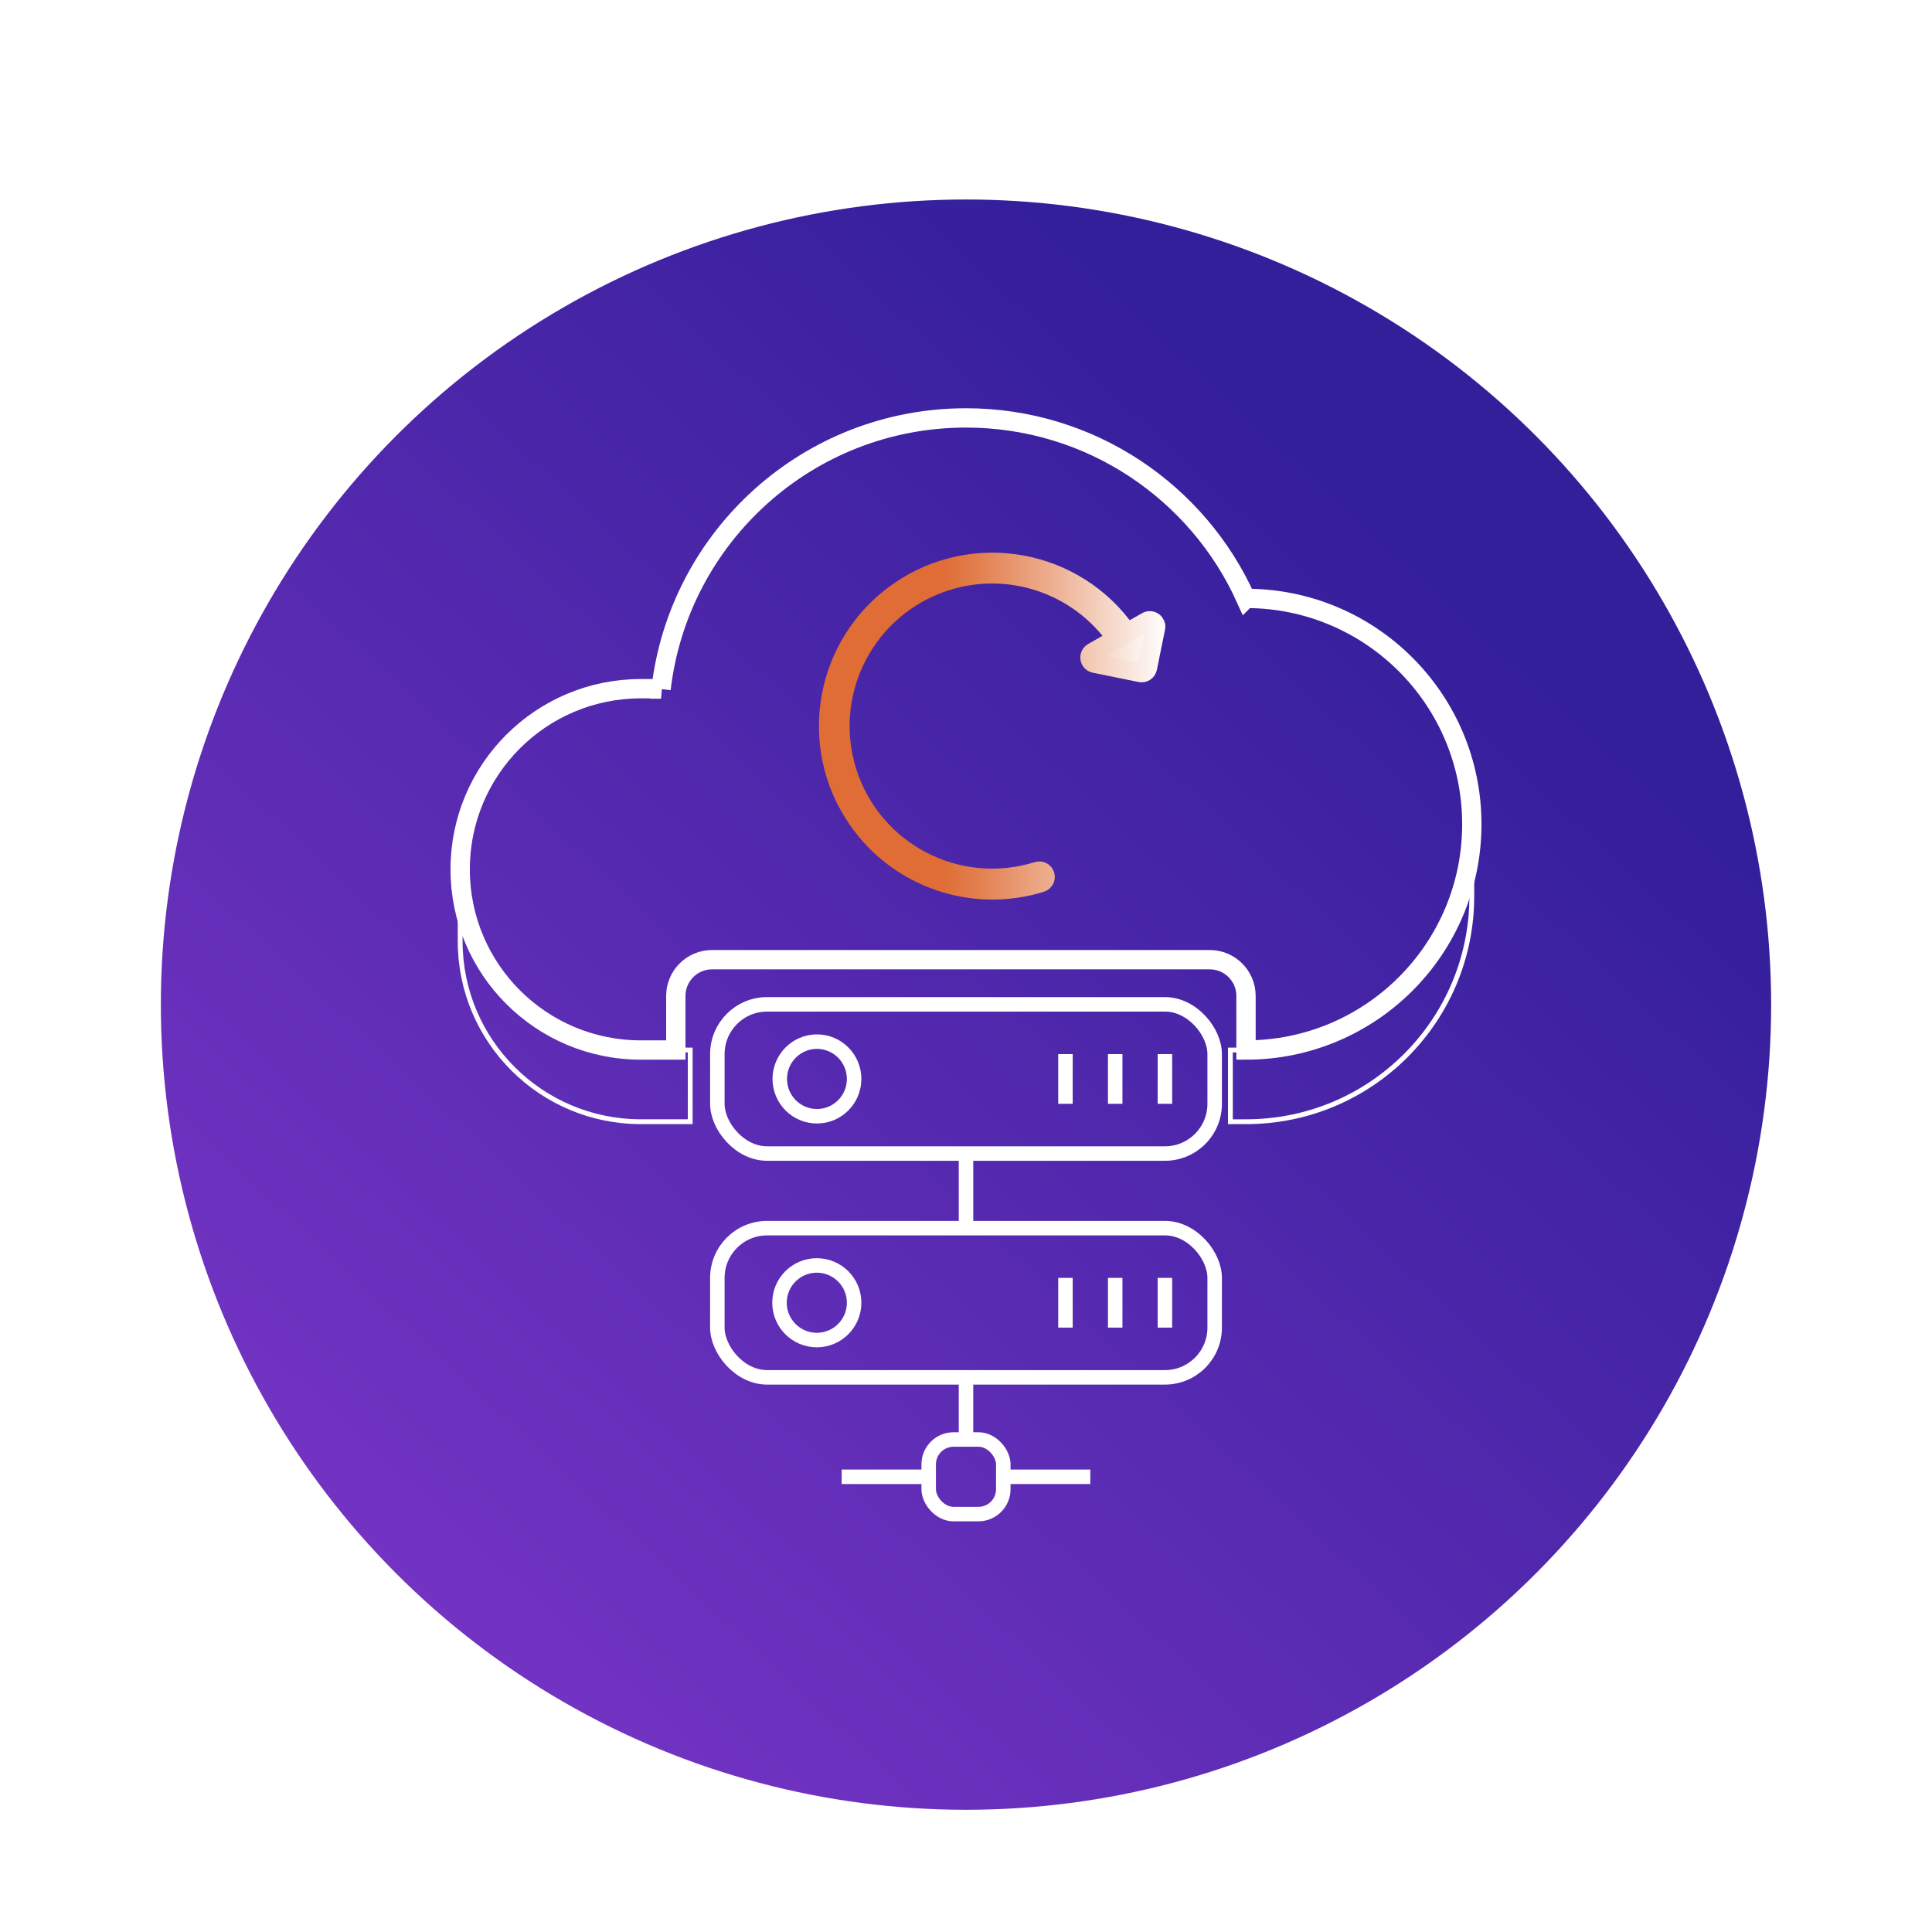 <?xml version="1.0" encoding="UTF-8"?><svg id="a" xmlns="http://www.w3.org/2000/svg" width="100" height="100" xmlns:xlink="http://www.w3.org/1999/xlink" viewBox="0 0 100 100"><defs><linearGradient id="b" x1="7.125" y1="96.225" x2="72.284" y2="25.976" gradientUnits="userSpaceOnUse"><stop offset="0" stop-color="#8539ce"/><stop offset="1" stop-color="#341f9b"/></linearGradient><filter id="c" filterUnits="userSpaceOnUse"><feOffset dx="0" dy="2"/><feGaussianBlur result="d" stdDeviation="4"/><feFlood flood-color="#3d0ddd" flood-opacity=".75"/><feComposite in2="d" operator="in"/><feComposite in="SourceGraphic"/></filter><linearGradient id="e" x1="42.887" y1="37.584" x2="59.817" y2="37.584" gradientUnits="userSpaceOnUse"><stop offset=".357" stop-color="#df6d35"/><stop offset=".454" stop-color="#e27e4d"/><stop offset=".661" stop-color="#ecac8c"/><stop offset=".959" stop-color="#fcf4f0"/><stop offset="1" stop-color="#fff"/></linearGradient><linearGradient id="f" x1="42.387" x2="60.317" xlink:href="#e"/></defs><circle cx="50" cy="50" r="41.674" fill="url(#b)" filter="url(#c)" stroke-width="0"/><path d="M59.691,32.189c-.096-.07-.224-.077-.328-.018l-1.028.588c-2.665-3.85-7.946-4.81-11.795-2.145-3.85,2.665-4.81,7.946-2.145,11.795,2.109,3.046,5.951,4.37,9.489,3.27.16-.05.249-.219.199-.379s-.219-.249-.379-.199c-4.153,1.297-8.571-1.017-9.869-5.17-1.297-4.153,1.017-8.571,5.17-9.869,3.274-1.023,6.834.19,8.802,3l-1.239.707c-.145.083-.196.267-.114.413.043.076.117.13.203.147l2.375.482c.164.033.324-.073.357-.237l.422-2.078c.024-.116-.023-.236-.119-.306Z" fill="url(#e)" stroke="url(#f)" stroke-miterlimit="10"/><path d="M35.725,56.217v1.842h-2.556c-5.161,0-9.351-4.179-9.351-9.34v-3.721c0,5.171,4.189,9.351,9.351,9.351h2.556s0,1.868,0,1.868ZM76.181,46.381c0,6.452-5.227,11.679-11.688,11.679h-.808v-3.712h.808c6.461,0,11.688-5.227,11.688-11.688v3.722Z" fill="none" stroke="#fff" stroke-miterlimit="10" stroke-width=".25"/><path d="M34.216,35.666c.916-7.901,7.63-14.035,15.784-14.035,6.443,0,11.997,3.835,14.484,9.351l.009-.009c6.461,0,11.688,5.236,11.688,11.688s-5.227,11.688-11.688,11.688h0v-2.805c0-1.029-.842-1.87-1.87-1.87h-25.773c-1.029,0-1.87.842-1.87,1.87v2.805h-1.811c-5.161,0-9.351-4.18-9.351-9.351s4.189-9.351,9.351-9.351h.935l.112.019Z" fill="none" stroke="#fff" stroke-miterlimit="10"/><rect x="37.13" y="51.985" width="25.741" height="7.722" rx="2.574" ry="2.574" fill="none" stroke="#fff" stroke-miterlimit="10" stroke-width=".75"/><ellipse cx="42.285" cy="55.846" rx="1.924" ry="1.931" fill="none" stroke="#fff" stroke-miterlimit="10" stroke-width=".75"/><path d="M55.148,54.559v2.574M50,59.708v3.861M57.722,54.559v2.574M60.296,54.559v2.574" fill="none" stroke="#fff" stroke-miterlimit="10" stroke-width=".75"/><rect x="37.13" y="63.569" width="25.741" height="7.722" rx="2.574" ry="2.574" fill="none" stroke="#fff" stroke-miterlimit="10" stroke-width=".75"/><circle cx="42.278" cy="67.43" r="1.931" fill="none" stroke="#fff" stroke-miterlimit="10" stroke-width=".75"/><path d="M55.148,66.143v2.574M57.722,66.143v2.574M60.296,66.143v2.574M50,71.291v3.507M51.786,76.439h4.649M43.565,76.439h4.827" fill="none" stroke="#fff" stroke-miterlimit="10" stroke-width=".75"/><rect id="g" x="48.069" y="74.508" width="3.861" height="3.861" rx="1.287" ry="1.287" fill="none" stroke="#fff" stroke-miterlimit="10" stroke-width=".75"/></svg>